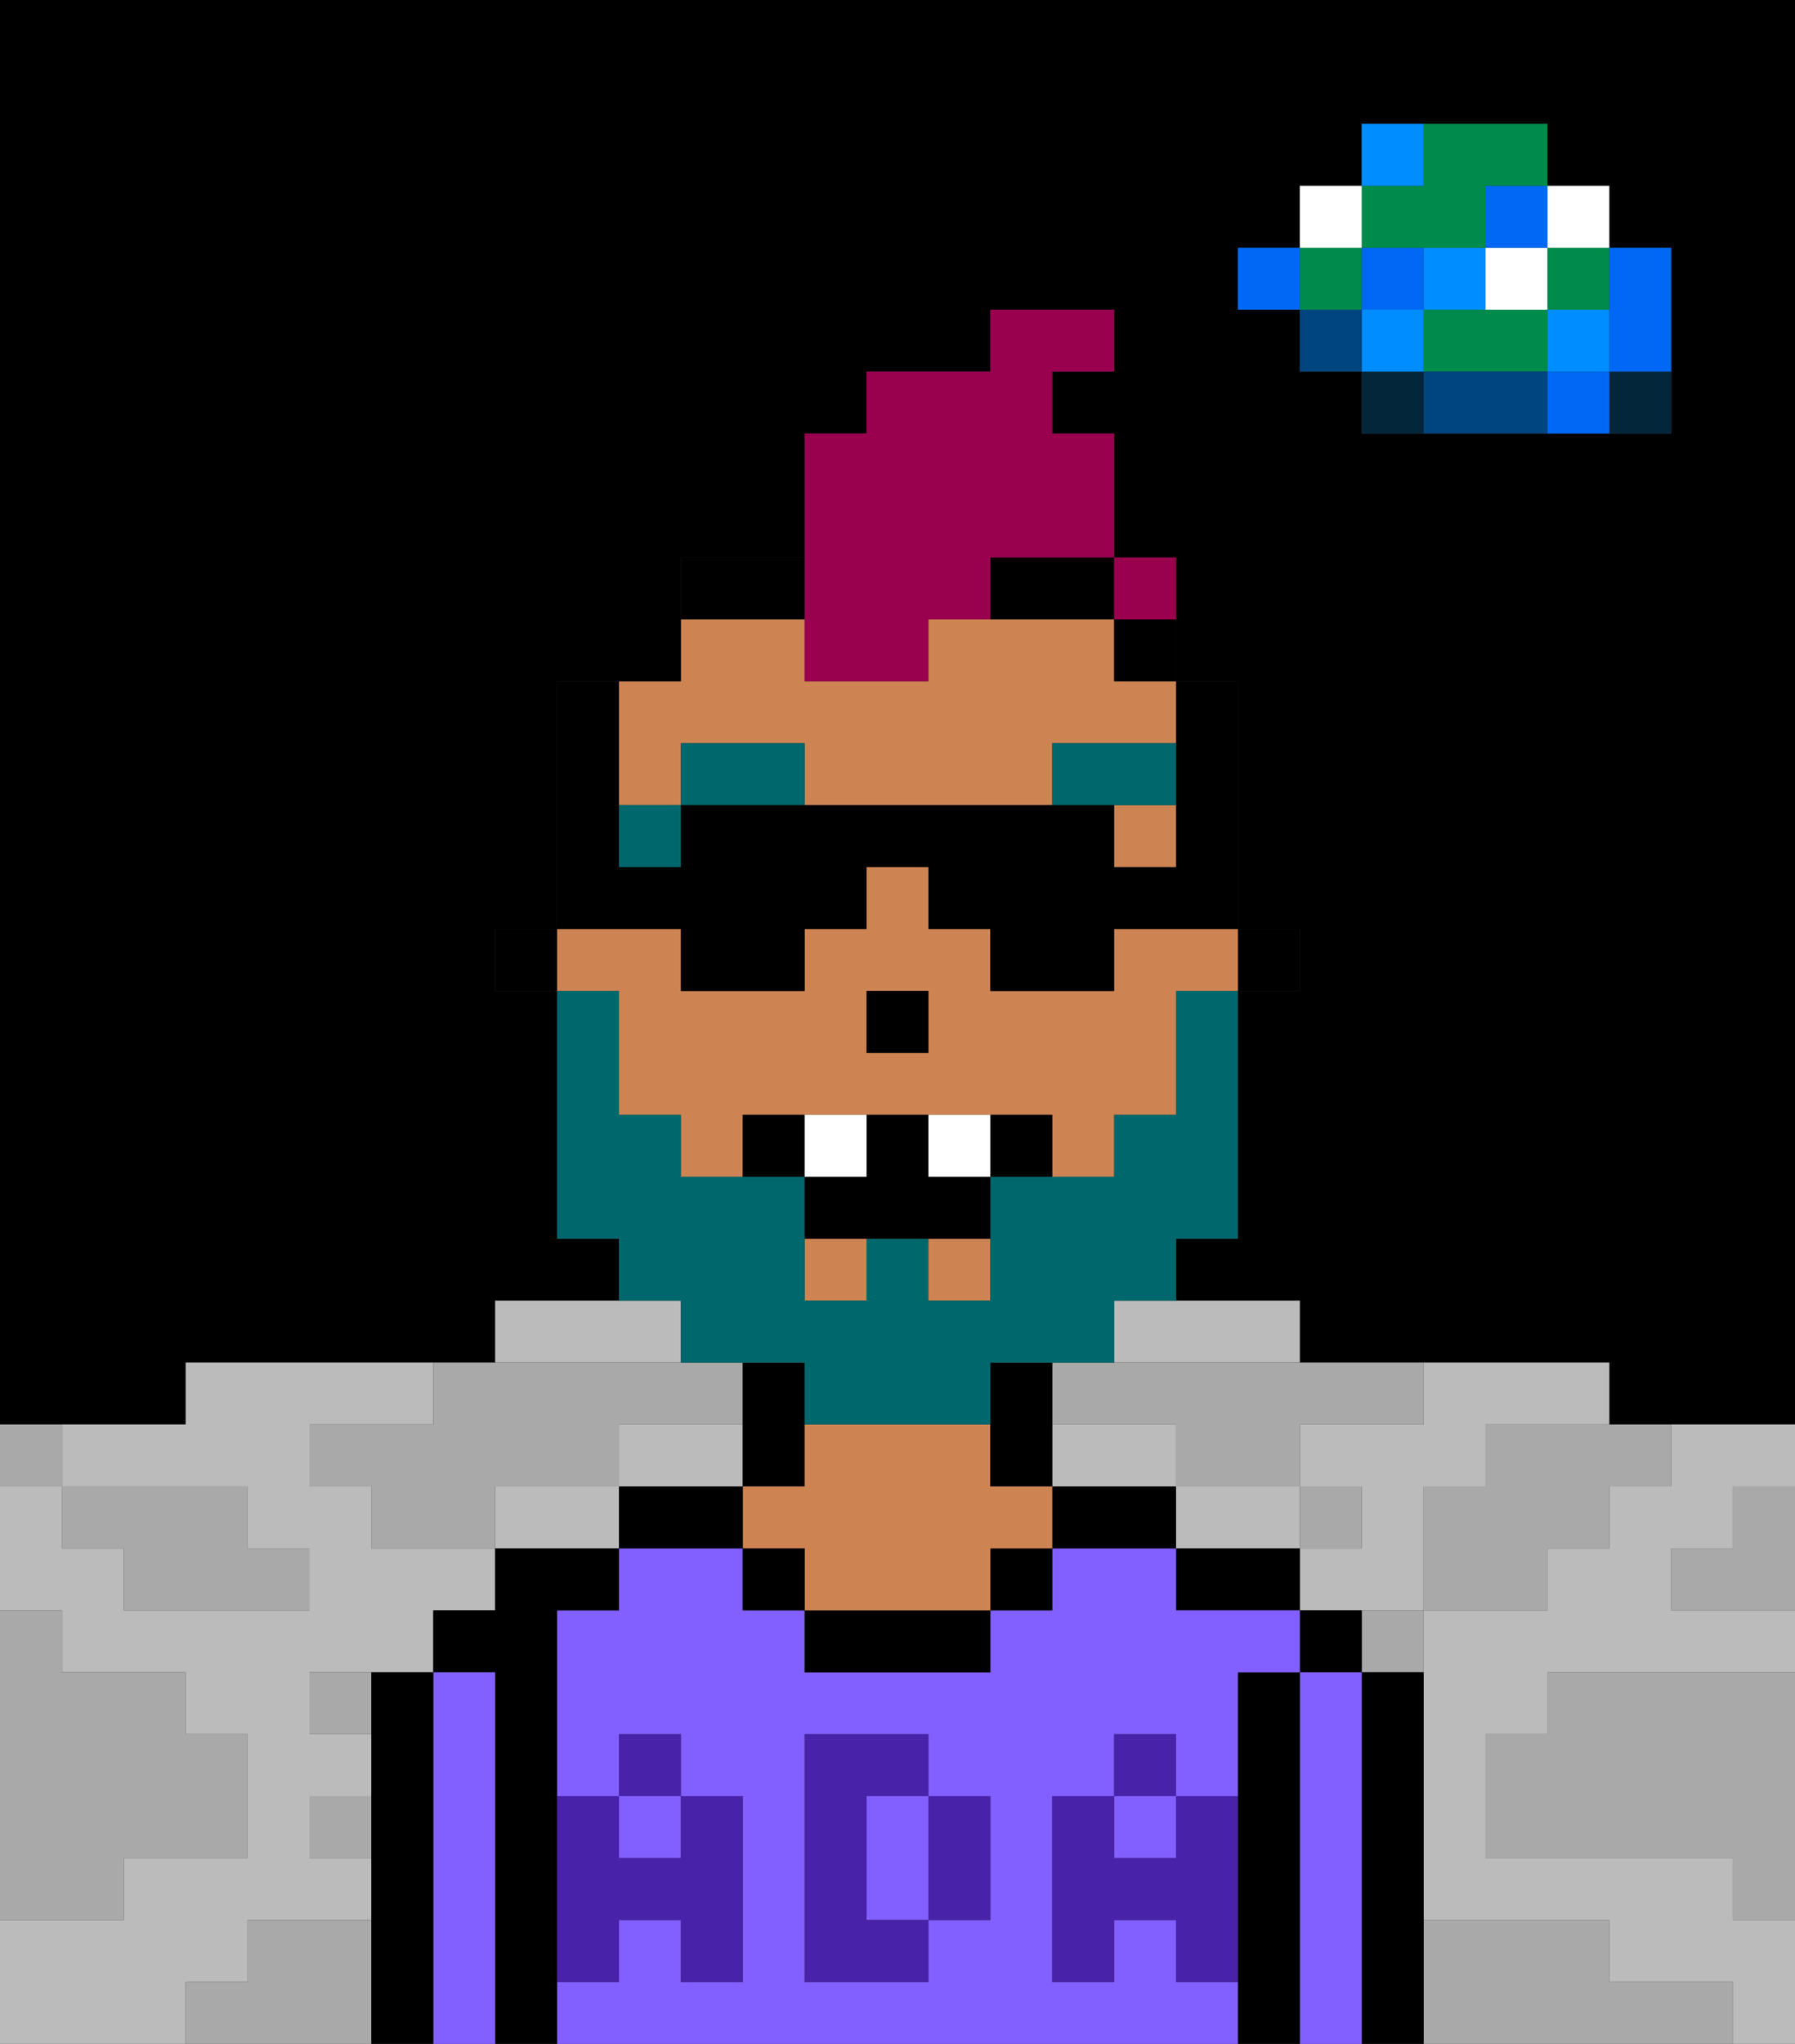 <svg xmlns="http://www.w3.org/2000/svg" viewBox="0 0 29 33"><rect x="0" y="0" width="29" height="33" fill="#333333" stroke="none"/><defs><style>polygon,rect,path{shape-rendering:crispedges;}polygon,rect,path{shape-rendering:crispedges;}.kb48-1{fill:#a9a9a9;}.kb48-2{fill:#bbbbbb;}.kb48-3{fill:#04263a;}.kb48-4{fill:#0068f5;}.kb48-5{fill:#008dff;}.kb48-6{fill:#008b4c;}.kb48-7{fill:#ffffff;}.kb48-8{fill:#004480;}.kb48-9{fill:#000000;}.kb48-10{fill:#825fff;}.kb48-11{fill:#ce8452;}.kb48-12{fill:#4922aa;}.kb48-13{fill:#00686d;}.kb48-14{fill:#00686d;}.kb48-15{fill:#99004d;}</style></defs><polygon class="kb48-1" points="28 25 27 25 27 26 28 26 29 26 29 25 29 24 28 24 28 25"/><path class="kb48-9" d="M27,0H0V23H3V22H8V21h2V20H9V16H8V15H9V11h1V10h1V9h2V7h1V6h2V5h2V6H17V7h1V9h1v2h1v4h1v1H20v4H19v1h2v1h5v1h3V0H27Zm0,5V7H22V6H21V5H20V4h1V3h1V2h3V3h1V4h1Z"/><polygon class="kb48-1" points="27 32 26 32 26 31 25 31 24 31 23 31 23 32 23 33 24 33 25 33 26 33 27 33 28 33 28 32 27 32"/><polygon class="kb48-1" points="27 27 26 27 25 27 25 28 24 28 24 29 24 30 25 30 26 30 27 30 28 30 28 31 29 31 29 30 29 29 29 28 29 27 28 27 27 27"/><polygon class="kb48-2" points="9 24 8 24 8 25 9 25 10 25 10 24 9 24"/><polygon class="kb48-2" points="18 24 19 24 19 23 18 23 17 23 17 24 18 24"/><polygon class="kb48-2" points="27 23 27 24 26 24 26 25 25 25 25 26 24 26 23 26 23 27 23 28 23 29 23 30 23 31 24 31 25 31 26 31 26 32 27 32 28 32 28 33 29 33 29 32 29 31 28 31 28 30 27 30 26 30 25 30 24 30 24 29 24 28 25 28 25 27 26 27 27 27 28 27 29 27 29 26 28 26 27 26 27 25 28 25 28 24 29 24 29 23 28 23 27 23"/><polygon class="kb48-2" points="22 23 21 23 21 24 22 24 22 25 21 25 21 26 22 26 23 26 23 25 23 24 24 24 24 23 25 23 26 23 26 22 25 22 24 22 23 22 23 23 22 23"/><polygon class="kb48-2" points="10 22 11 22 11 21 10 21 9 21 8 21 8 22 9 22 10 22"/><polygon class="kb48-2" points="4 32 4 31 5 31 6 31 6 30 5 30 5 29 6 29 6 28 5 28 5 27 6 27 7 27 7 26 8 26 8 25 7 25 6 25 6 24 5 24 5 23 6 23 7 23 7 22 6 22 5 22 4 22 3 22 3 23 2 23 1 23 1 24 2 24 3 24 4 24 4 25 5 25 5 26 4 26 3 26 2 26 2 25 1 25 1 24 0 24 0 25 0 26 1 26 1 27 2 27 3 27 3 28 4 28 4 29 4 30 3 30 2 30 2 31 1 31 0 31 0 32 0 33 1 33 2 33 3 33 3 32 4 32"/><polygon class="kb48-2" points="12 24 12 23 11 23 10 23 10 24 11 24 12 24"/><polygon class="kb48-2" points="21 25 21 24 20 24 19 24 19 25 20 25 21 25"/><polygon class="kb48-2" points="18 22 19 22 20 22 21 22 21 21 20 21 19 21 18 21 18 22"/><rect class="kb48-3" x="26" y="6" width="1" height="1"/><polygon class="kb48-4" points="26 5 26 6 27 6 27 5 27 4 26 4 26 5"/><rect class="kb48-4" x="25" y="6" width="1" height="1"/><rect class="kb48-5" x="25" y="5" width="1" height="1"/><rect class="kb48-6" x="25" y="4" width="1" height="1"/><rect class="kb48-7" x="25" y="3" width="1" height="1"/><polygon class="kb48-1" points="24 23 24 24 23 24 23 25 23 26 24 26 25 26 25 25 26 25 26 24 27 24 27 23 26 23 25 23 24 23"/><polygon class="kb48-6" points="24 5 23 5 23 6 24 6 25 6 25 5 24 5"/><rect class="kb48-7" x="24" y="4" width="1" height="1"/><rect class="kb48-4" x="24" y="3" width="1" height="1"/><polygon class="kb48-8" points="24 6 23 6 23 7 24 7 25 7 25 6 24 6"/><rect class="kb48-5" x="23" y="4" width="1" height="1"/><rect class="kb48-1" x="22" y="26" width="1" height="1"/><rect class="kb48-3" x="22" y="6" width="1" height="1"/><rect class="kb48-5" x="22" y="5" width="1" height="1"/><rect class="kb48-4" x="22" y="4" width="1" height="1"/><polygon class="kb48-6" points="23 4 24 4 24 3 25 3 25 2 24 2 23 2 23 3 22 3 22 4 23 4"/><rect class="kb48-5" x="22" y="2" width="1" height="1"/><rect class="kb48-1" x="21" y="24" width="1" height="1"/><rect class="kb48-8" x="21" y="5" width="1" height="1"/><rect class="kb48-6" x="21" y="4" width="1" height="1"/><rect class="kb48-7" x="21" y="3" width="1" height="1"/><rect class="kb48-4" x="20" y="4" width="1" height="1"/><polygon class="kb48-1" points="19 22 18 22 17 22 17 23 18 23 19 23 19 24 20 24 21 24 21 23 22 23 23 23 23 22 22 22 21 22 20 22 19 22"/><rect class="kb48-1" x="5" y="27" width="1" height="1"/><polygon class="kb48-1" points="6 23 5 23 5 24 6 24 6 25 7 25 8 25 8 24 9 24 10 24 10 23 11 23 12 23 12 22 11 22 10 22 9 22 8 22 7 22 7 23 6 23"/><polygon class="kb48-1" points="6 31 5 31 4 31 4 32 3 32 3 33 4 33 5 33 6 33 6 32 6 31"/><rect class="kb48-1" x="5" y="29" width="1" height="1"/><polygon class="kb48-1" points="2 31 2 30 3 30 4 30 4 29 4 28 3 28 3 27 2 27 1 27 1 26 0 26 0 27 0 28 0 29 0 30 0 31 1 31 2 31"/><polygon class="kb48-1" points="2 25 2 26 3 26 4 26 5 26 5 25 4 25 4 24 3 24 2 24 1 24 1 25 2 25"/><rect class="kb48-1" y="23" width="1" height="1"/><polygon class="kb48-9" points="23 31 23 30 23 29 23 28 23 27 22 27 22 28 22 29 22 30 22 31 22 32 22 33 23 33 23 32 23 31"/><rect class="kb48-9" x="21" y="26" width="1" height="1"/><polygon class="kb48-10" points="22 31 22 30 22 29 22 28 22 27 21 27 21 28 21 29 21 30 21 31 21 32 21 33 22 33 22 32 22 31"/><polygon class="kb48-9" points="21 31 21 30 21 29 21 28 21 27 20 27 20 28 20 29 20 30 20 31 20 32 20 33 21 33 21 32 21 31"/><polygon class="kb48-9" points="20 25 19 25 19 26 20 26 21 26 21 25 20 25"/><polygon class="kb48-10" points="14 30 14 31 15 31 15 30 15 29 14 29 14 30"/><rect class="kb48-10" x="18" y="29" width="1" height="1"/><rect class="kb48-10" x="10" y="29" width="1" height="1"/><path class="kb48-10" d="M19,32V31H18v1H17V29h1V28h1v1h1V27h1V26H19V25H17v1H16v1H13V26H12V25H10v1H9v3h1V28h1v1h1v3H11V31H10v1H9v1H20V32Zm-5,0H13V28h2v1h1v2H15v1Z"/><polygon class="kb48-9" points="18 24 17 24 17 25 18 25 19 25 19 24 18 24"/><rect class="kb48-9" x="16" y="25" width="1" height="1"/><polygon class="kb48-9" points="14 26 13 26 13 27 14 27 15 27 16 27 16 26 15 26 14 26"/><polygon class="kb48-9" points="13 24 13 23 13 22 12 22 12 23 12 24 13 24"/><polygon class="kb48-11" points="16 24 16 23 15 23 14 23 13 23 13 24 12 24 12 25 13 25 13 26 14 26 15 26 16 26 16 25 17 25 17 24 16 24"/><rect class="kb48-9" x="12" y="25" width="1" height="1"/><polygon class="kb48-9" points="11 24 10 24 10 25 11 25 12 25 12 24 11 24"/><polygon class="kb48-9" points="9 31 9 30 9 29 9 28 9 27 9 26 10 26 10 25 9 25 8 25 8 26 7 26 7 27 8 27 8 28 8 29 8 30 8 31 8 32 8 33 9 33 9 32 9 31"/><polygon class="kb48-10" points="8 31 8 30 8 29 8 28 8 27 7 27 7 28 7 29 7 30 7 31 7 32 7 33 8 33 8 32 8 31"/><polygon class="kb48-9" points="7 31 7 30 7 29 7 28 7 27 6 27 6 28 6 29 6 30 6 31 6 32 6 33 7 33 7 32 7 31"/><polygon class="kb48-12" points="19 30 18 30 18 29 17 29 17 30 17 31 17 32 18 32 18 31 19 31 19 32 20 32 20 31 20 30 20 29 19 29 19 30"/><rect class="kb48-12" x="18" y="28" width="1" height="1"/><polygon class="kb48-12" points="15 31 16 31 16 30 16 29 15 29 15 30 15 31"/><polygon class="kb48-12" points="14 31 14 30 14 29 15 29 15 28 14 28 13 28 13 29 13 30 13 31 13 32 14 32 15 32 15 31 14 31"/><polygon class="kb48-12" points="9 31 9 32 10 32 10 31 11 31 11 32 12 32 12 31 12 30 12 29 11 29 11 30 10 30 10 29 9 29 9 30 9 31"/><rect class="kb48-12" x="10" y="28" width="1" height="1"/><rect class="kb48-9" x="20" y="15" width="1" height="1"/><rect class="kb48-11" x="18" y="13" width="1" height="1"/><polygon class="kb48-11" points="10 13 11 13 11 12 13 12 13 13 14 13 15 13 16 13 17 13 17 12 19 12 19 11 18 11 18 10 17 10 16 10 15 10 15 11 14 11 13 11 13 10 12 10 11 10 11 11 10 11 10 12 10 13"/><path class="kb48-11" d="M10,17v1h1v1h1V18h5v1h1V18h1V16h1V15H18v1H16V15H15V14H14v1H13v1H11V15H9v1h1Zm4-1h1v1H14Z"/><rect class="kb48-11" x="15" y="20" width="1" height="1"/><rect class="kb48-11" x="13" y="20" width="1" height="1"/><rect class="kb48-9" x="18" y="10" width="1" height="1"/><polygon class="kb48-9" points="17 24 17 23 17 22 16 22 16 23 16 24 17 24"/><polygon class="kb48-9" points="16 9 16 10 17 10 18 10 18 9 17 9 16 9"/><polygon class="kb48-9" points="13 10 13 9 12 9 11 9 11 10 12 10 13 10"/><rect class="kb48-9" x="10" y="10" width="1" height="1"/><rect class="kb48-9" x="8" y="15" width="1" height="1"/><rect class="kb48-9" x="14" y="16" width="1" height="1"/><rect class="kb48-13" x="10" y="13" width="1" height="1"/><polygon class="kb48-13" points="11 12 11 13 12 13 13 13 13 12 11 12"/><polygon class="kb48-13" points="17 13 18 13 19 13 19 12 17 12 17 13"/><polygon class="kb48-14" points="11 22 12 22 13 22 13 23 14 23 15 23 16 23 16 22 17 22 18 22 18 21 19 21 19 20 20 20 20 19 20 18 20 17 20 16 19 16 19 17 19 18 18 18 18 19 17 19 16 19 16 20 16 21 15 21 15 20 14 20 14 21 13 21 13 20 13 19 12 19 11 19 11 18 10 18 10 17 10 16 9 16 9 17 9 18 9 19 9 20 10 20 10 21 11 21 11 22"/><rect class="kb48-9" x="12" y="18" width="1" height="1"/><rect class="kb48-9" x="16" y="18" width="1" height="1"/><polygon class="kb48-9" points="15 18 14 18 14 19 13 19 13 20 14 20 15 20 16 20 16 19 15 19 15 18"/><rect class="kb48-7" x="13" y="18" width="1" height="1"/><rect class="kb48-7" x="15" y="18" width="1" height="1"/><polygon class="kb48-15" points="13 11 14 11 15 11 15 10 16 10 16 9 17 9 18 9 18 8 18 7 17 7 17 6 18 6 18 5 17 5 16 5 16 6 15 6 14 6 14 7 13 7 13 8 13 9 13 10 13 11"/><rect class="kb48-15" x="18" y="9" width="1" height="1"/><polygon class="kb48-9" points="11 15 11 16 12 16 13 16 13 15 14 15 14 14 15 14 15 15 16 15 16 16 17 16 18 16 18 15 19 15 20 15 20 14 20 13 20 12 20 11 19 11 19 12 19 13 19 14 18 14 18 13 17 13 16 13 15 13 14 13 13 13 12 13 11 13 11 14 10 14 10 13 10 12 10 11 9 11 9 12 9 13 9 14 9 15 10 15 11 15"/></svg>
